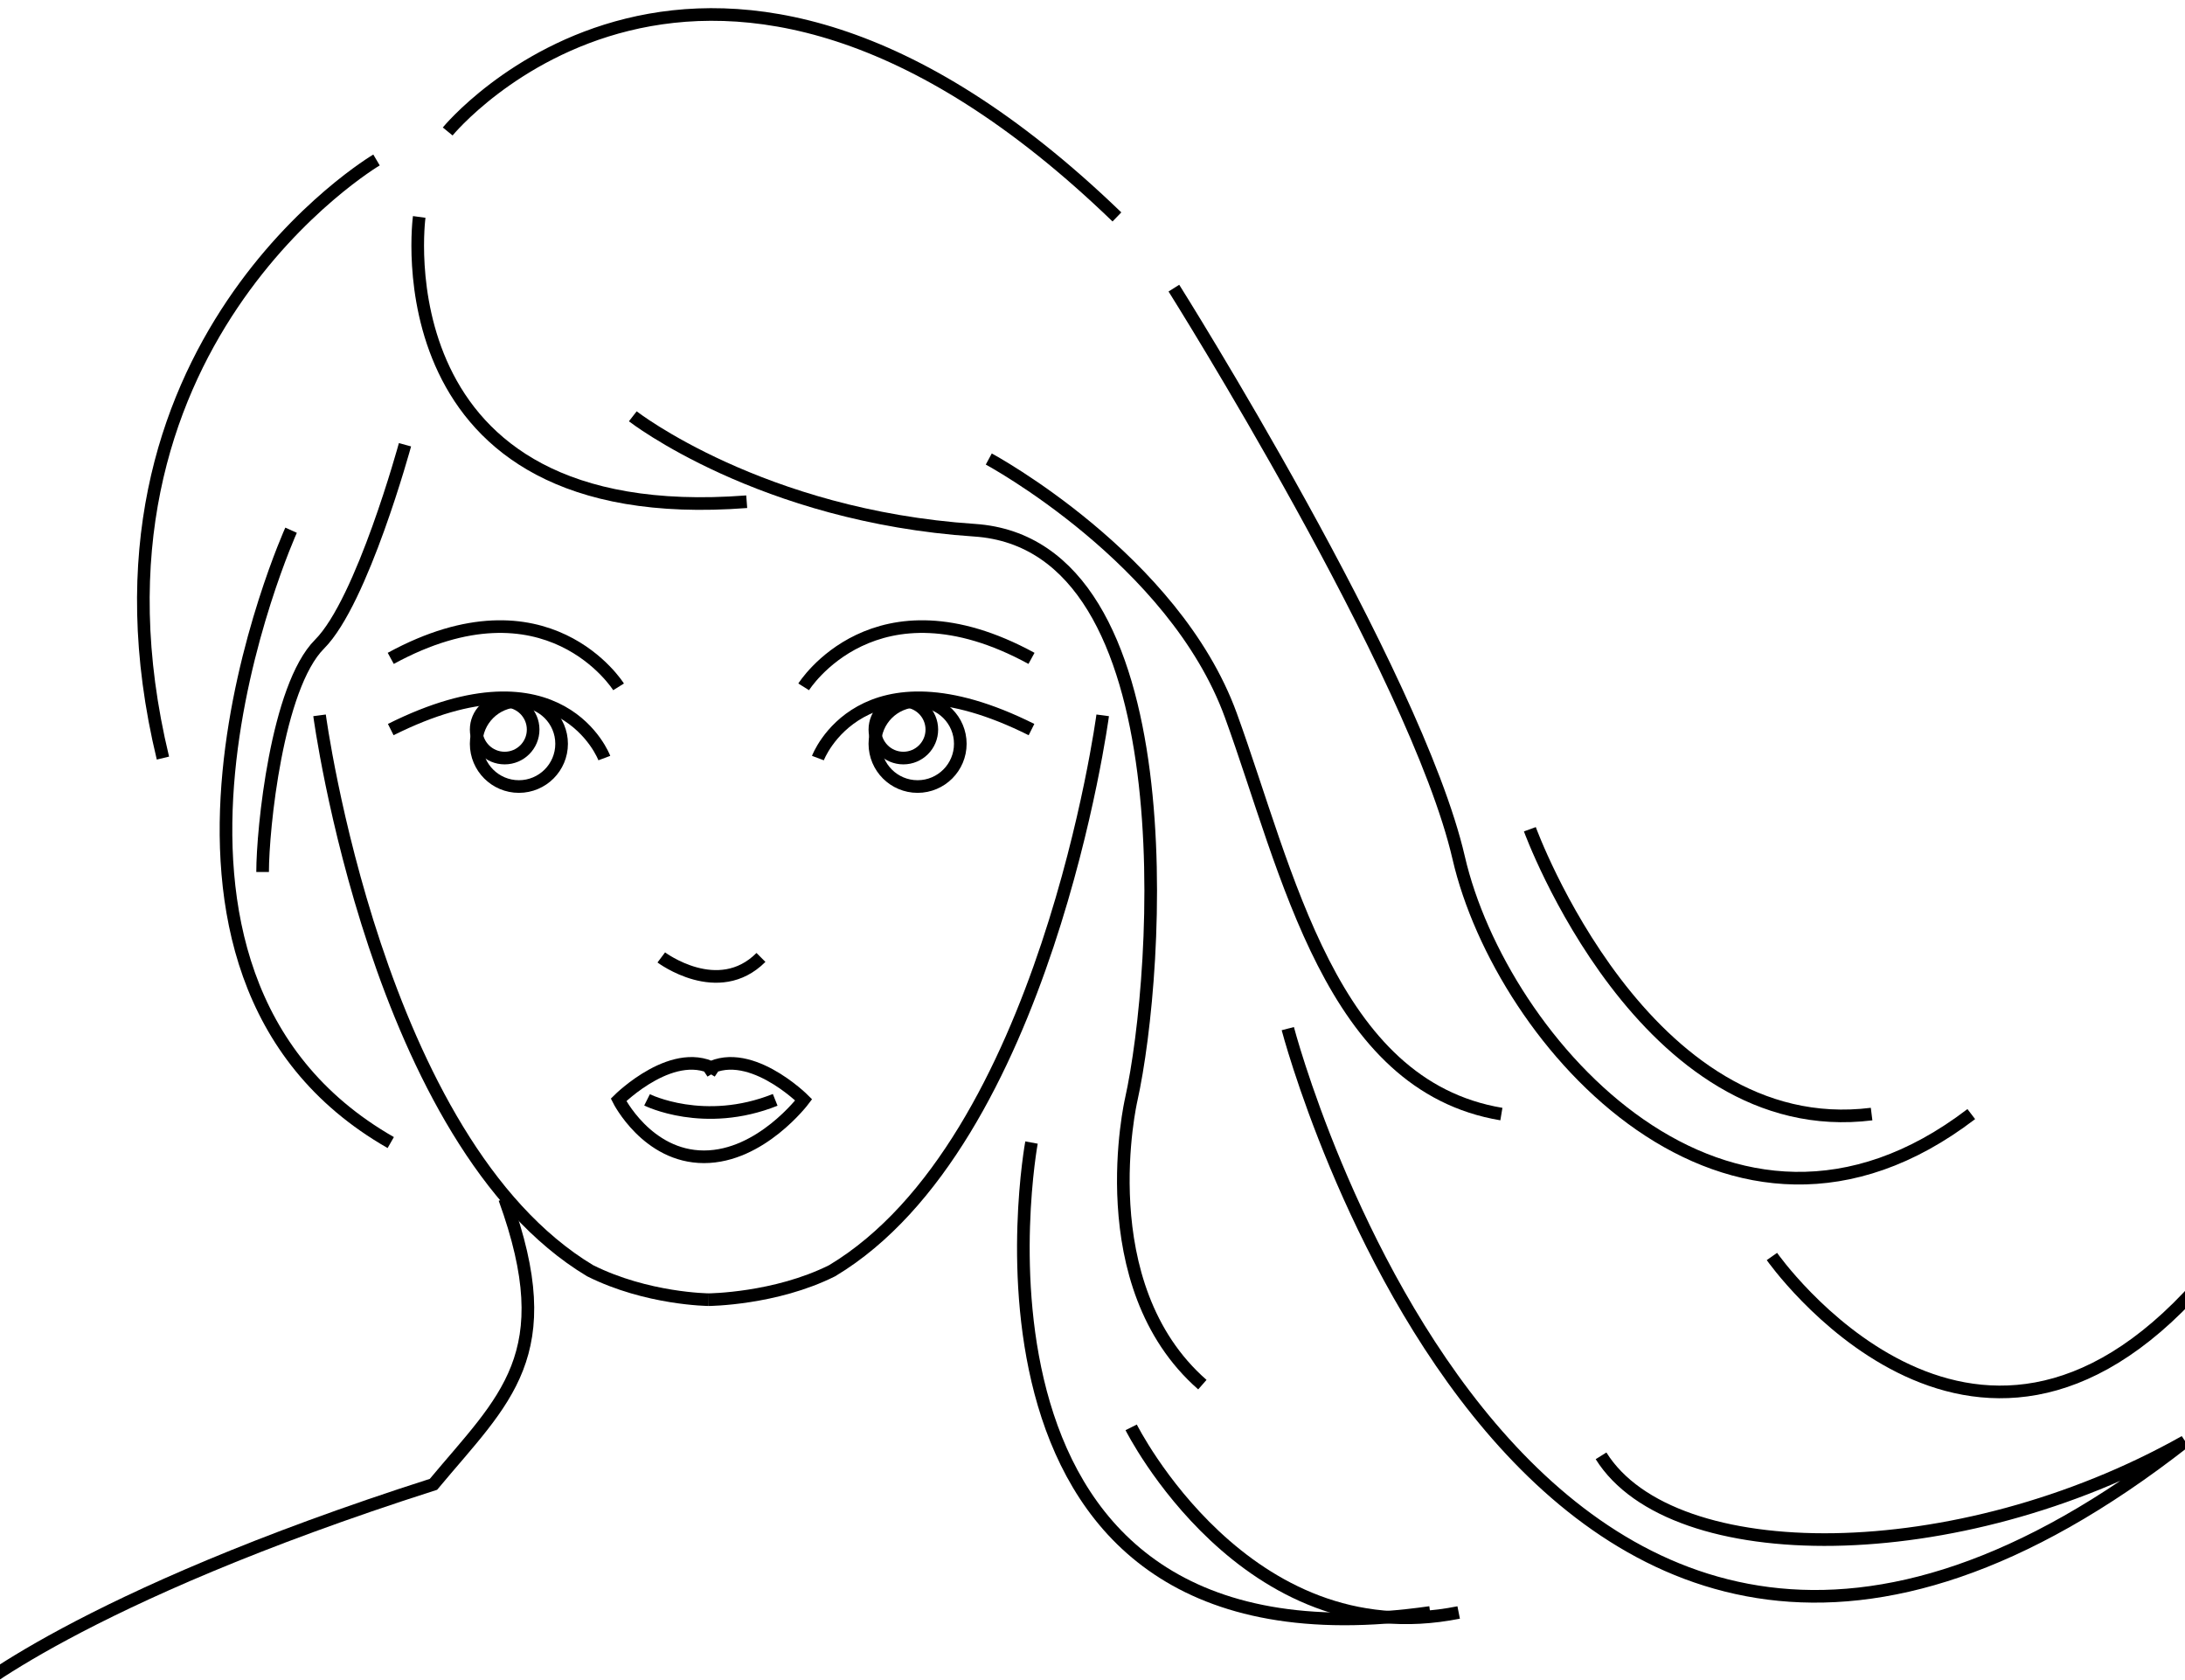 <?xml version="1.0" encoding="utf-8"?>
<!-- Generator: Adobe Illustrator 16.2.0, SVG Export Plug-In . SVG Version: 6.00 Build 0)  -->
<!DOCTYPE svg PUBLIC "-//W3C//DTD SVG 1.1//EN" "http://www.w3.org/Graphics/SVG/1.1/DTD/svg11.dtd">
<svg version="1.1" id="Layer_1" xmlns="http://www.w3.org/2000/svg" xmlns:xlink="http://www.w3.org/1999/xlink" x="0px" y="0px"
	 width="173px" height="133px" viewBox="0 0 173 133" enable-background="new 0 0 173 133" xml:space="preserve">
<g>
	<path fill="none" stroke="#000000" stroke-miterlimit="10" d="M-2.884,134.422c0,0,9.019-7.893,37.204-16.911
		c5.636-6.765,10.146-10.218,5.636-22.619"/>
	<path fill="none" stroke="#000000" stroke-miterlimit="10" d="M25.301,56.632c0,0,4.51,33.821,21.42,43.968
		c4.51,2.256,9.395,2.292,9.395,2.292"/>
	<path fill="none" stroke="#000000" stroke-miterlimit="10" d="M87.307,56.632c0,0-4.509,33.821-21.42,43.968
		c-4.51,2.256-9.771,2.292-9.771,2.292"/>
	<path fill="none" stroke="#000000" stroke-miterlimit="10" d="M52.358,75.798c0,0,4.51,3.382,7.892,0"/>
	<path fill="none" stroke="#000000" stroke-miterlimit="10" d="M56.868,84.816c-3.382-2.255-7.892,2.256-7.892,2.256
		s2.255,4.509,6.764,4.509c4.51,0,7.893-4.509,7.893-4.509s-4.51-4.511-7.893-2.256"/>
	<path fill="none" stroke="#000000" stroke-miterlimit="10" d="M51.231,87.073c0,0,4.509,2.254,10.146,0"/>
	<path fill="none" stroke="#000000" stroke-miterlimit="10" d="M48.976,54.377c0,0-5.637-9.019-18.038-2.255"/>
	<path fill="none" stroke="#000000" stroke-miterlimit="10" d="M63.632,54.377c0,0,5.637-9.019,18.038-2.255"/>
	<circle fill="none" stroke="#000000" stroke-miterlimit="10" cx="41.084" cy="58.886" r="3.382"/>
	<circle fill="none" stroke="#000000" stroke-miterlimit="10" cx="39.957" cy="57.759" r="2.255"/>
	<path fill="none" stroke="#000000" stroke-miterlimit="10" d="M47.849,60.015c0,0-3.382-9.02-16.911-2.256"/>
	<circle fill="none" stroke="#000000" stroke-miterlimit="10" cx="72.651" cy="58.886" r="3.382"/>
	<circle fill="none" stroke="#000000" stroke-miterlimit="10" cx="71.524" cy="57.759" r="2.255"/>
	<path fill="none" stroke="#000000" stroke-miterlimit="10" d="M64.759,60.015c0,0,3.382-9.02,16.911-2.256"/>
	<path fill="none" stroke="#000000" stroke-miterlimit="10" d="M35.447,10.408c0,0,20.293-24.801,52.987,6.766"/>
	<path fill="none" stroke="#000000" stroke-miterlimit="10" d="M78.288,36.339c0,0,14.656,7.893,19.166,20.293
		c4.509,12.4,7.891,29.311,21.42,31.567"/>
	<path fill="none" stroke="#000000" stroke-miterlimit="10" d="M29.811,12.665c0,0-24.803,14.655-16.911,47.351"/>
	<path fill="none" stroke="#000000" stroke-miterlimit="10" d="M33.192,17.174c0,0-3.382,24.802,25.93,22.546"/>
	<path fill="none" stroke="#000000" stroke-miterlimit="10" d="M95.199,109.619c-9.019-7.893-5.637-22.546-5.637-22.546
		c2.255-10.146,4.51-43.97-12.401-45.097c-16.911-1.127-27.058-9.018-27.058-9.018"/>
	<path fill="none" stroke="#000000" stroke-miterlimit="10" d="M81.67,90.453c0,0-7.892,42.841,31.567,37.204"/>
	<path fill="none" stroke="#000000" stroke-miterlimit="10" d="M89.562,113.001c0,0,9.019,18.039,25.93,14.656"/>
	<path fill="none" stroke="#000000" stroke-miterlimit="10" d="M101.963,81.435c0,0,19.165,73.28,71.025,32.695
		c-18.038,10.146-40.586,10.146-46.223,1.126"/>
	<path fill="none" stroke="#000000" stroke-miterlimit="10" d="M140.294,99.473c0,0,15.784,22.547,33.822,2.254"/>
	<path fill="none" stroke="#000000" stroke-miterlimit="10" d="M121.129,65.65c0,0,9.019,24.803,27.057,22.549"/>
	<path fill="none" stroke="#000000" stroke-miterlimit="10" d="M92.944,22.811c0,0,19.166,30.438,22.548,45.095
		c3.382,14.656,21.42,34.95,40.586,20.294"/>
	<path fill="none" stroke="#000000" stroke-miterlimit="10" d="M32.065,35.211c0,0-3.382,12.401-6.764,15.784
		c-3.382,3.382-4.509,14.655-4.509,18.037"/>
	<path fill="none" stroke="#000000" stroke-miterlimit="10" d="M23.046,41.976c0,0-15.783,34.95,7.892,48.478"/>
</g>
</svg>

